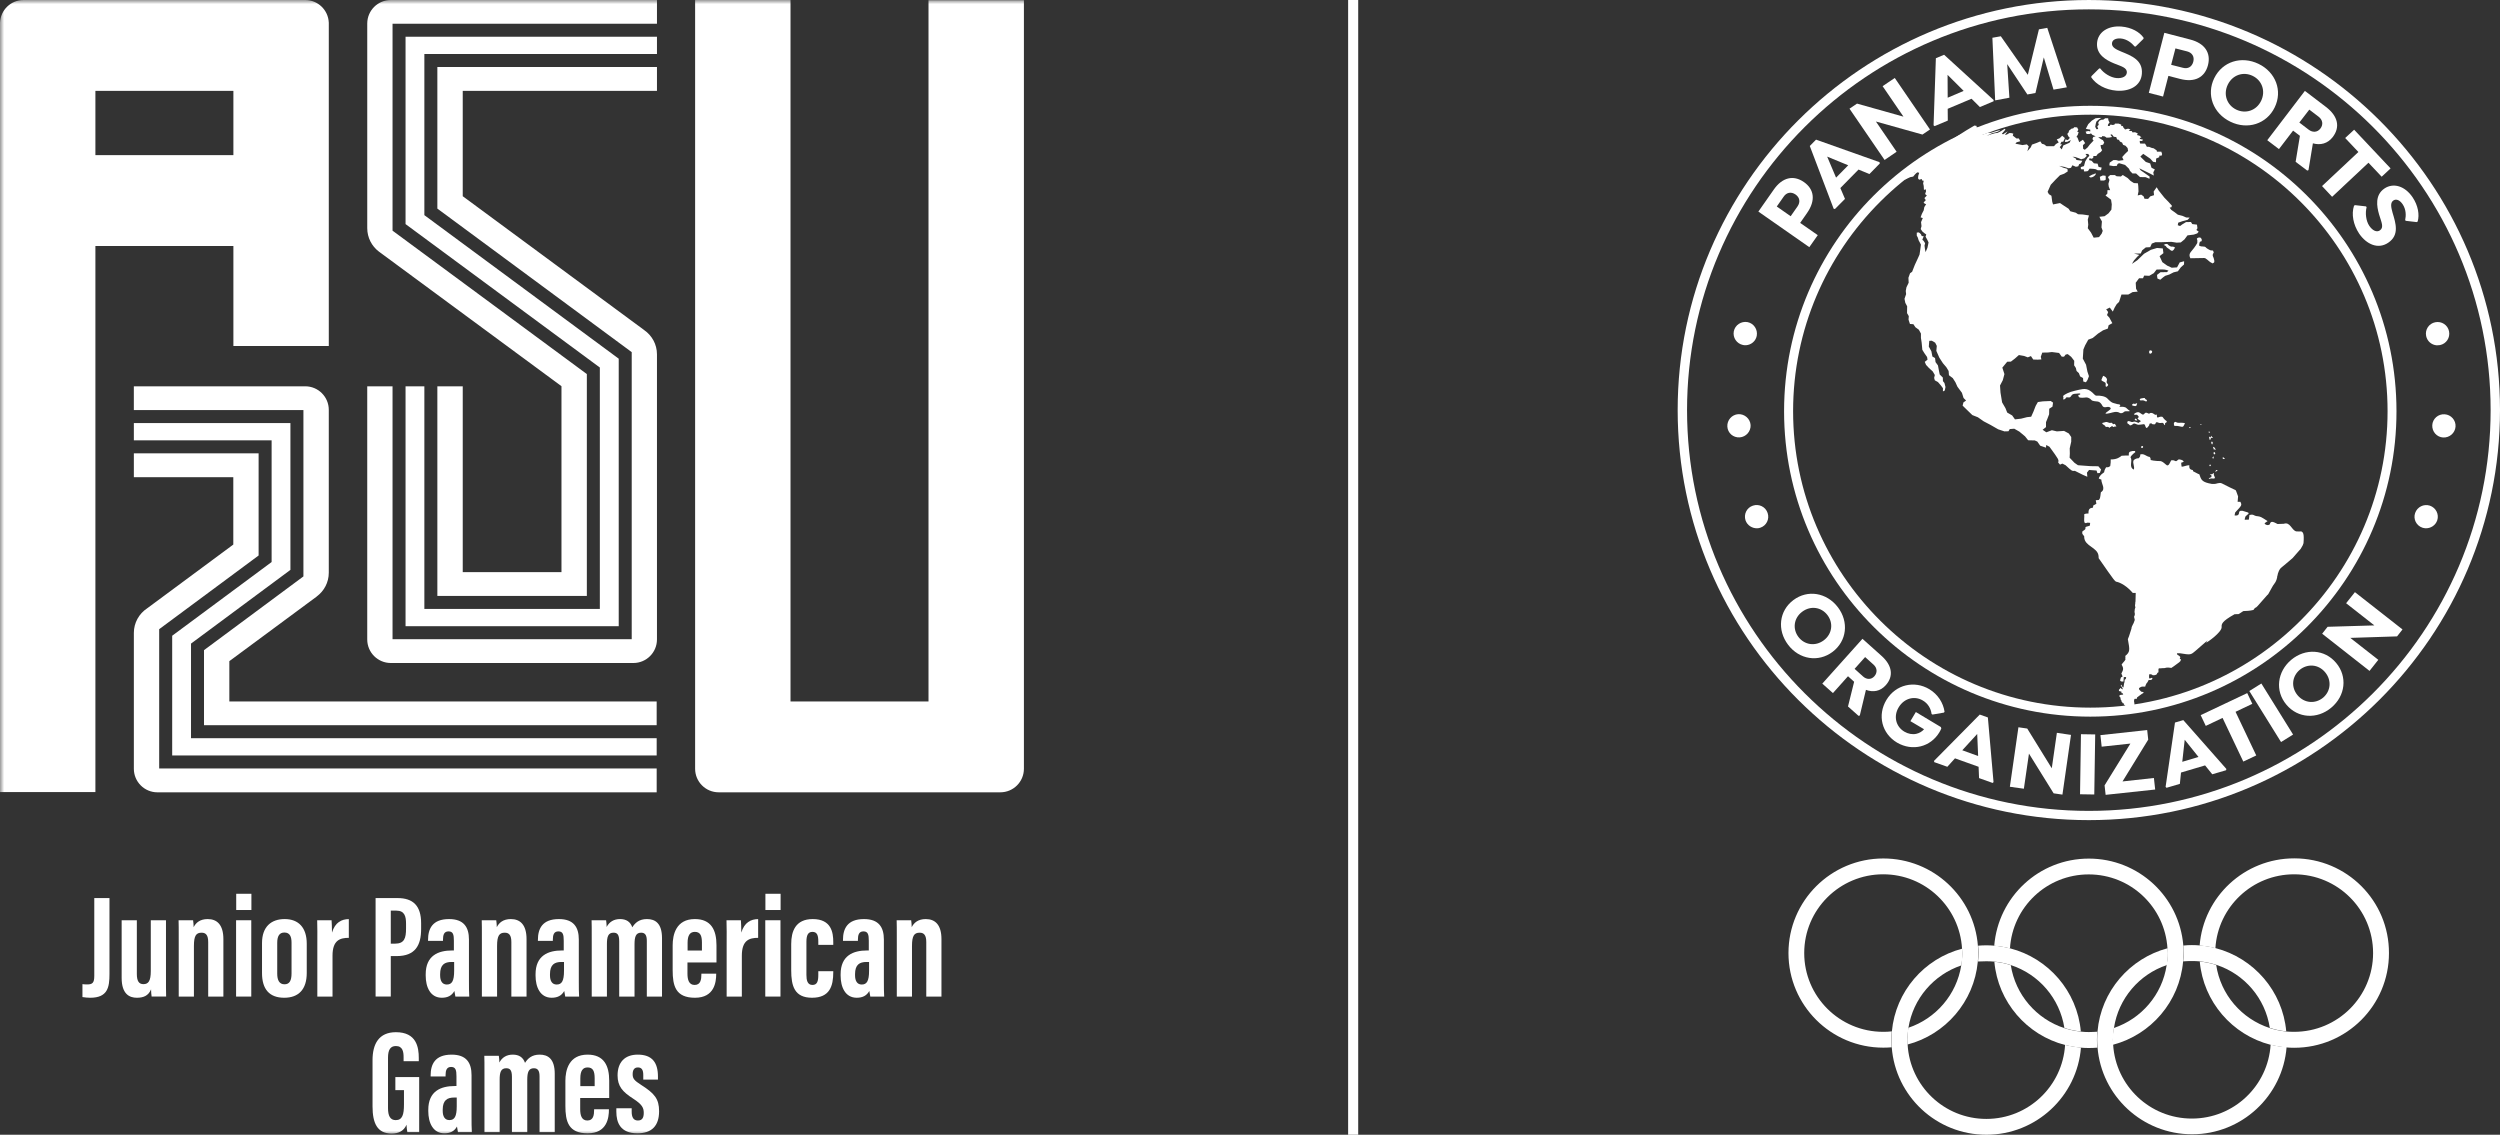 <?xml version="1.0" encoding="UTF-8"?>
<svg width="301.831px" height="137px" viewBox="0 0 301.831 137" version="1.1" xmlns="http://www.w3.org/2000/svg" xmlns:xlink="http://www.w3.org/1999/xlink">
    <rect x="0" y="0" width="301.831" height="137" fill="#333333" stroke="none"/>
    <title>Group 106</title>
    <defs>
        <polygon id="path-1" points="0 137 301.831 137 301.831 0 0 0"></polygon>
    </defs>
    <g id="Page-1" stroke="none" stroke-width="1" fill="none" fill-rule="evenodd">
        <g id="Group-106" transform="translate(0, -0)">
            <path d="M252.19,99.016 C224.818,99.016 202.549,76.803 202.549,49.515 C202.549,22.227 224.818,0.001 252.19,0.001 C279.562,0.001 301.831,22.213 301.831,49.501 C301.831,76.789 279.562,99.016 252.19,99.016 M252.19,1.13 C225.447,1.13 203.681,22.827 203.681,49.515 C203.681,76.204 225.433,97.901 252.19,97.901 C278.947,97.901 300.699,76.204 300.699,49.515 C300.699,22.827 278.933,1.13 252.19,1.13" id="Fill-1" fill="#FFFFFF"></path>
            <path d="M254.217,21.711 C254.217,21.656 254.231,21.6 254.231,21.531 C254.231,21.433 254.217,21.32 254.217,21.223 L253.88,21.182 L253.517,21.349 L253.588,21.796 L254.02,21.796 L254.217,21.711 Z M253,21.098 L253.014,21.069 L253,20.903 C252.945,20.931 252.902,20.986 252.833,21.014 C252.805,21.029 252.805,21.029 252.693,21.057 C252.636,21.069 252.581,21.083 252.37,21.209 C252.315,21.237 252.259,21.265 252.218,21.294 C252.273,21.334 252.301,21.405 252.37,21.419 C252.37,21.419 252.427,21.433 252.553,21.405 C252.679,21.377 252.833,21.265 252.847,21.251 C252.888,21.223 252.888,21.223 253,21.098 L253,21.098 Z M278.108,65.579 C278.206,64.352 278.037,64.269 277.842,64.156 C277.674,64.17 277.506,64.17 277.227,64.156 C276.639,63.99 276.513,62.972 275.731,63.237 C275.508,63.251 275.269,63.251 274.976,63.265 C274.487,63.014 274.138,62.818 274.039,63.306 C273.899,63.391 273.76,63.488 273.41,63.251 C273.452,63.125 273.452,63.125 273.773,62.915 C272.935,62.372 272.935,62.372 272.502,62.316 C272.46,62.316 272.417,62.316 272.25,62.261 C271.985,62.121 271.942,62.107 271.579,62.176 C271.551,62.358 271.536,62.553 271.51,62.735 C271.341,62.735 271.173,62.749 271.006,62.749 C271.02,62.664 271.02,62.595 271.09,62.372 C271.159,62.316 271.258,62.219 271.313,62.15 C271.37,62.107 271.425,62.065 271.481,62.037 C271.467,61.996 271.453,61.925 271.439,61.884 C271.439,61.884 271.159,61.8 270.755,61.674 L270.629,61.674 L270.489,61.674 C270.446,61.702 270.391,61.745 270.349,61.773 C270.306,62.079 270.292,62.288 269.79,62.233 C269.803,62.15 269.803,62.079 269.86,61.87 C270.684,60.992 270.684,60.992 270.489,60.587 L270.154,60.587 C270.166,60.364 270.195,60.155 270.209,59.931 C269.957,59.235 269.957,59.235 269.915,59.178 C269.915,59.178 268.601,58.565 268.266,58.37 C267.93,58.202 267.623,58.439 267.302,58.427 L267.05,58.427 C265.847,58.216 265.764,57.965 265.526,57.255 C265.429,57.24 265.429,57.24 264.771,56.892 C264.771,56.85 264.771,56.809 264.743,56.753 C264.282,56.683 264.31,56.418 264.323,56.167 C264.282,56.167 264.24,56.167 264.059,56.196 C263.513,56.348 263.513,56.348 263.387,56.334 C263.345,55.999 263.345,55.999 263.345,55.86 C263.444,55.846 263.568,55.791 263.653,55.734 C263.527,55.568 263.499,55.526 263.052,55.455 L262.744,55.679 C262.715,55.679 262.701,55.679 262.646,55.665 C262.366,55.54 262.352,55.554 262.129,55.582 C261.849,56.153 261.849,56.153 261.64,56.196 C261.36,56.014 261.165,55.72 260.815,55.665 C260.59,55.665 260.353,55.665 259.99,55.609 C259.892,55.582 259.752,55.568 259.655,55.54 C259.655,55.414 259.655,55.289 259.529,55.163 C259.137,55.135 258.857,54.704 258.396,54.87 C258.396,55.093 258.396,55.135 258.201,55.33 C257.81,55.317 257.613,55.568 257.599,55.568 C257.432,55.945 257.767,56.319 257.613,56.696 C256.957,56.348 257.53,55.665 257.221,55.218 C257.278,54.967 257.81,54.578 257.81,54.578 L257.753,54.453 L257.46,54.453 C257.069,54.536 256.998,54.564 257.012,54.995 C256.76,54.995 256.509,54.995 256.145,55.024 C255.965,55.177 255.587,55.483 254.832,55.469 C254.832,55.72 254.832,55.957 254.775,56.265 C254.566,56.418 254.566,56.418 254.272,56.418 C254.063,56.767 254.063,56.864 254.035,57.018 C253.531,57.352 253.42,57.631 253.391,57.771 C253.476,57.826 253.602,57.882 253.699,57.896 C253.685,58.412 254.286,59.04 253.643,59.431 C253.545,60.196 253.545,60.196 253.391,60.364 C253.28,60.364 253.14,60.378 253.028,60.392 C253.056,60.518 253.084,60.684 253.099,60.824 C252.987,60.88 252.833,60.963 252.721,61.034 C252.707,61.103 252.707,61.2 252.693,61.284 C252.329,61.354 252.133,61.396 252.147,61.996 C251.966,61.996 251.798,61.996 251.63,62.093 C251.686,62.427 251.56,62.763 251.672,63.097 C251.714,63.125 251.784,63.154 251.826,63.166 C252.035,63.083 252.035,63.083 252.344,63.125 C252.344,63.209 252.344,63.278 252.301,63.474 C252.133,63.543 251.952,63.543 251.784,63.64 C251.798,63.905 251.798,63.905 251.42,64.144 C251.365,64.421 251.365,64.421 251.63,64.743 L251.63,64.854 C251.686,65.984 253.251,66.053 253.364,67.126 C253.364,67.211 253.364,67.294 253.377,67.391 C255.349,70.223 255.349,70.223 255.587,70.25 C255.587,70.25 256.509,70.432 257.501,71.59 L257.85,71.59 C257.838,71.938 257.838,72.272 257.824,72.606 C257.795,72.705 257.781,72.843 257.795,72.942 L257.767,72.997 L257.767,73.151 C257.781,73.206 257.795,73.262 257.81,73.319 C257.81,73.331 257.81,73.359 257.753,73.499 C257.725,73.582 257.712,73.722 257.725,73.807 L257.698,73.833 C257.698,73.876 257.698,73.918 257.739,74.015 L257.739,74.169 L257.739,74.224 C257.739,74.252 257.739,74.28 257.655,74.434 C257.655,74.531 257.684,74.671 257.725,74.754 L257.725,74.851 C257.725,74.88 257.725,74.908 257.684,74.991 C257.613,75.313 257.347,75.562 257.335,75.898 C257.012,76.916 257.012,76.916 256.9,77.166 C256.9,77.18 256.9,77.208 256.915,77.25 C257.138,78.463 257.18,78.714 256.594,79.188 C256.594,79.244 256.594,79.285 256.606,79.384 C256.606,79.425 256.594,79.495 256.594,79.55 L256.62,79.607 C256.509,79.858 256.271,80.012 256.145,80.248 C256.425,80.708 256.355,80.862 256.117,81.322 C256.131,81.364 256.16,81.419 256.188,81.475 C256.229,81.544 256.257,81.656 256.243,81.726 C256.188,81.74 256.131,81.755 256.076,81.767 C255.965,82.089 255.965,82.089 255.991,82.214 C256.034,82.243 256.09,82.269 256.145,82.283 L256.369,82.283 L256.411,81.74 L256.691,81.74 C256.691,81.795 256.691,81.866 256.649,81.977 C256.606,82.006 256.551,82.046 256.509,82.075 C256.509,82.186 256.509,82.283 256.48,82.409 C256.454,82.437 256.454,82.437 256.369,83.008 C256.3,82.967 256.229,82.897 256.174,82.842 C256.174,82.828 256.174,82.799 256.145,82.674 C256.145,82.688 256.145,82.688 256.048,82.702 C256.048,82.759 256.048,82.814 256.188,82.953 C256.243,83.036 256.285,83.162 256.3,83.247 C256.188,83.19 256.076,83.107 255.965,83.051 C255.965,83.107 255.977,83.162 255.825,83.259 L255.825,83.427 C255.922,83.441 256.062,83.484 256.145,83.524 C256.131,83.567 256.117,83.636 256.117,83.678 C256.16,83.692 256.229,83.706 256.285,83.706 C256.3,83.749 256.328,83.818 256.342,83.86 C256.005,83.887 256.005,83.887 255.865,83.986 C255.865,83.998 255.865,83.998 255.908,84.124 C255.95,84.166 255.991,84.208 256.02,84.237 L256.02,84.403 C256.048,84.488 256.117,84.599 256.188,84.668 L256.09,84.71 L256.174,84.751 C256.216,84.751 256.243,84.751 256.257,84.891 C256.314,84.905 256.369,84.919 256.425,84.933 L256.425,84.961 L256.397,85.002 C256.509,85.198 256.72,85.281 256.858,85.449 C256.915,85.449 256.984,85.463 257.026,85.463 C257.026,85.478 257.026,85.49 257.124,85.561 C257.223,85.575 257.347,85.603 257.446,85.616 C257.46,85.616 257.473,85.616 257.586,85.644 C257.698,85.644 257.824,85.644 258.019,85.63 C258.075,85.589 258.145,85.533 258.215,85.504 C258.116,85.478 257.99,85.463 257.893,85.449 C257.907,85.421 257.907,85.393 257.753,85.365 C257.739,85.267 257.712,85.142 257.684,85.059 L257.698,85.016 C257.698,84.919 257.67,84.794 257.655,84.71 C257.655,84.696 257.655,84.682 257.641,84.626 C257.655,84.585 257.655,84.528 257.698,84.375 C257.795,84.375 257.893,84.375 257.99,84.362 C257.99,84.32 258.005,84.249 258.005,84.208 C258.27,84.026 258.508,83.804 258.802,83.65 C258.816,83.623 258.816,83.581 258.69,83.538 C258.634,83.524 258.579,83.524 258.522,83.51 C258.27,83.273 258.27,83.273 258.242,83.148 C258.242,83.134 258.242,83.107 258.285,83.051 C258.368,82.996 258.494,82.925 258.591,82.897 L258.997,82.897 C259.025,82.799 259.04,82.688 259.151,82.508 C259.263,82.395 259.263,82.395 259.417,82.089 C259.724,82.117 259.724,82.117 259.864,81.949 C259.864,81.935 259.878,81.907 259.823,81.824 L259.78,81.838 C259.697,81.88 259.571,81.921 259.472,81.907 C259.472,81.81 259.46,81.684 259.46,81.587 C259.472,81.518 259.486,81.461 259.5,81.392 C259.543,81.392 259.585,81.392 259.78,81.433 C259.823,81.461 259.878,81.504 259.92,81.53 C260.075,81.53 260.241,81.53 260.41,81.392 C260.41,81.364 260.424,81.35 260.452,81.253 C260.493,81.224 260.55,81.196 260.59,81.168 C260.605,81.071 260.605,80.945 260.59,80.848 C260.605,80.791 260.619,80.751 260.633,80.694 C260.759,80.694 260.885,80.694 261.108,80.666 L261.29,80.666 C261.388,80.652 261.528,80.625 261.625,80.597 C261.765,80.597 261.891,80.597 262.157,80.639 C262.157,80.639 262.815,80.192 263.107,79.955 L263.247,79.815 C263.275,79.746 263.304,79.662 263.33,79.593 C263.304,79.593 263.275,79.593 263.164,79.579 C263.178,79.536 263.192,79.481 263.233,79.328 C263.121,79.188 263.121,79.188 262.855,79.022 C262.841,78.979 262.841,78.91 262.827,78.868 L263.178,78.868 C264.477,79.076 264.477,79.076 265.023,78.617 C266.519,77.305 266.519,77.305 266.533,77.305 C266.462,77.39 266.393,77.501 266.35,77.584 C266.476,77.584 268.266,76.315 268.224,75.702 C268.21,75.368 268.181,75.048 269.79,74.155 C269.943,74.155 270.111,74.141 270.265,74.141 C270.335,74.112 270.335,74.112 270.838,73.778 C271.244,73.764 271.635,73.75 272.068,73.639 C272.111,73.555 272.194,73.457 272.265,73.388 C272.431,73.345 272.431,73.345 273.746,71.827 C273.816,71.812 273.816,71.812 274.319,70.891 C274.333,70.863 274.347,70.822 274.431,70.697 C274.668,70.389 274.767,70.223 274.85,69.985 C274.865,69.93 274.879,69.887 274.92,69.734 C274.92,69.693 274.934,69.622 274.934,69.581 C274.962,69.497 274.991,69.428 275.017,69.246 C275.088,69.037 275.157,68.814 275.368,68.577 C275.368,68.577 276.472,67.671 276.779,67.391 L277.771,66.262 C278.037,65.816 278.037,65.816 278.108,65.579 L278.108,65.579 Z M267.245,30.524 L267.274,30.469 C267.245,30.398 267.203,30.315 267.176,30.246 C266.91,30.232 266.91,30.232 266.826,30.203 C266.826,30.203 266.462,30.022 266.35,29.91 C266.295,29.841 266.253,29.799 266.182,29.785 C266.03,29.744 265.875,29.77 265.735,29.744 C265.652,29.73 265.581,29.673 265.498,29.645 C265.555,29.283 265.555,29.283 265.595,29.214 C265.624,29.144 265.707,29.171 265.764,29.144 C265.806,29.13 265.89,28.92 265.75,28.78 C265.693,28.726 265.693,28.726 265.666,28.683 C265.61,28.697 265.555,28.669 265.498,28.669 C265.47,28.669 265.289,28.726 265.246,28.795 C265.204,28.865 265.275,28.92 265.289,28.991 C265.303,29.074 265.275,29.171 265.289,29.256 C265.289,29.325 265.289,29.325 265.275,29.353 C265.275,29.353 265.023,29.813 264.631,30.26 C264.52,30.385 264.449,30.469 264.394,30.594 C264.351,30.677 264.337,30.789 264.351,30.914 C264.365,31.011 264.422,31.082 264.449,31.179 C264.995,31.165 265.555,31.165 266.099,31.151 C266.239,31.165 266.295,31.179 266.505,31.361 C266.84,31.667 266.965,31.724 267.148,31.807 C267.176,31.765 267.176,31.765 267.26,31.724 C267.302,31.71 267.426,31.653 267.26,31.151 C267.105,30.803 267.105,30.803 267.245,30.524 L267.245,30.524 Z M262.59,29.896 L262.604,29.882 C262.535,29.855 262.478,29.813 262.395,29.785 C262.352,29.77 262.297,29.77 262.269,29.77 C262.157,29.785 262.143,29.785 262.074,29.756 C261.877,29.673 261.794,29.59 261.78,29.562 C261.696,29.465 261.654,29.45 261.597,29.45 C261.542,29.45 261.485,29.465 261.43,29.465 C261.36,29.493 261.276,29.534 261.22,29.576 C261.29,29.618 261.388,29.631 261.457,29.687 C261.528,29.744 261.556,29.827 261.611,29.882 L261.668,29.924 C261.737,29.967 261.808,30.007 261.877,30.064 C261.934,30.106 261.989,30.161 262.045,30.203 C262.1,30.246 262.129,30.26 262.185,30.273 C262.269,30.287 262.38,30.315 262.59,29.896 L262.59,29.896 Z M265.275,28.181 L265.455,27.973 L265.177,27.764 L265.303,27.554 L265.246,27.122 L264.674,27.052 L264.52,26.801 C264.323,26.801 264.114,26.801 263.919,26.815 L263.485,27.08 L263.205,27.288 L262.926,27.191 L262.981,26.885 L263.499,26.703 L264.128,26.535 L264.365,26.272 L263.945,26.258 L263.499,26.062 L262.94,25.922 L262.563,25.63 L262.143,25.337 L261.948,25.072 L262.171,25.017 L262.212,24.821 L261.794,24.361 L261.305,23.859 L260.619,22.994 L260.381,22.604 L260.018,23.12 C260.032,23.274 260.046,23.413 260.06,23.565 L259.612,23.705 L259.346,24.013 L258.914,23.998 L258.802,23.705 L258.508,23.496 L258.09,23.594 L258.187,23.106 C258.173,22.883 258.173,22.674 258.159,22.464 L258.116,22.13 L257.627,22.102 L257.235,21.851 L256.886,21.502 L256.285,21.126 L256.062,21.308 L255.545,21.28 L255.335,21.14 L254.761,21.14 L254.495,21.377 L254.678,21.725 L254.552,22.199 L254.594,22.521 L254.761,22.952 L254.44,22.952 L254.426,23.371 L254.203,23.608 L254.469,23.802 L254.873,24.11 L254.958,24.667 C254.944,24.877 254.93,25.086 254.915,25.309 L254.566,25.756 L254.091,26.104 L253.462,26.173 L253.769,26.731 C253.755,26.968 253.728,27.205 253.714,27.456 L253.866,27.875 L253.74,28.209 L253.42,28.628 L252.776,28.697 L252.455,28.084 L252.064,27.554 C252.078,27.4 252.092,27.262 252.12,27.122 L252.064,26.509 L252.204,26.007 L251.449,25.895 L250.889,25.867 L250.624,25.685 L249.953,25.505 L249.744,25.197 L249.226,24.863 L248.709,24.515 L247.87,24.681 L247.771,24.361 L247.674,23.636 L247.367,23.44 L247.213,23.162 L247.59,22.31 L248.163,21.698 L248.709,21.154 L249.212,20.972 L249.645,20.694 L249.604,20.387 L249.114,20.247 L248.597,20.024 L249.24,20.15 L249.756,20.318 L250.036,20.261 L250.204,19.954 L250.624,20.136 L250.917,20.079 L251.015,19.828 L251.225,19.731 L251.406,19.411 L251.099,19.369 L250.694,19.314 L250.61,19.132 L250.219,18.923 L250.525,18.951 L250.974,19.103 L251.266,19.229 L251.644,19.118 L251.952,18.826 L251.784,18.587 L252.12,18.587 L252.259,18.812 L252.021,19.049 L251.755,19.494 C251.7,19.676 251.658,19.857 251.603,20.053 L251.211,20.178 L251.239,20.429 L251.617,20.456 C251.603,20.541 251.574,20.61 251.603,20.694 C251.743,20.707 251.938,20.694 252.078,20.652 L252.287,20.359 L252.762,20.387 L253.014,20.429 L253.265,20.555 L253.657,20.555 L253.74,20.233 L253.364,20.15 L253.251,19.759 L252.805,19.717 L252.525,19.411 L252.218,19.328 C252.232,19.257 252.259,19.174 252.273,19.103 L252.567,19.174 L252.735,19.02 L252.735,18.838 L253.084,18.838 L253.265,18.587 L253.643,18.338 L253.797,18.128 L253.671,17.905 L253.602,17.528 L253.909,17.472 L254.049,17.208 L253.895,16.929 L253.629,16.789 L253.322,16.567 L253.74,16.567 L253.825,16.427 L254.118,16.469 L254.329,16.621 L254.678,16.607 L254.999,16.538 L254.79,16.273 L254.972,16.218 L255.195,16.51 L255.502,16.552 L255.601,16.832 L255.825,16.887 L255.95,17.097 L256.202,17.208 L256.328,17.486 L256.62,17.597 L256.872,17.877 L256.929,18.225 L256.551,18.587 L256.216,18.964 L256.383,19.328 L255.796,19.411 L255.488,19.328 L255.153,19.328 L254.706,19.634 C254.692,19.745 254.678,19.857 254.664,19.968 L255.167,20.053 L255.573,20.024 L255.656,19.802 L255.839,19.704 L256.09,19.773 L256.565,19.913 L257.04,20.373 L257.152,20.624 L257.46,20.945 L257.893,20.945 L258.368,21.377 L259.054,21.391 L259.515,21.585 L259.529,21.32 L258.76,20.777 L258.453,20.569 L258.285,20.318 L258.76,20.555 L259.585,20.958 L260.032,21.195 C260.018,21.069 259.99,20.931 259.975,20.806 L260.158,20.456 L259.752,20.247 L259.598,19.731 L259.068,19.551 L258.41,18.909 L258.591,18.727 L258.76,18.575 L259.612,19.16 L259.949,19.537 L260.298,19.591 L260.312,19.146 L260.69,18.978 L260.704,18.798 L260.968,18.798 L261.039,18.601 L260.941,18.31 L260.41,18.31 C260.395,18.253 260.381,18.212 260.381,18.156 L260.018,17.905 L259.795,17.862 L259.445,17.723 L259.194,17.723 L259.082,17.514 L258.969,17.334 L258.55,17.334 L258.368,17.32 C258.354,17.222 258.341,17.109 258.327,17.012 L258.62,17.012 L258.745,16.872 L258.341,16.761 L258.368,16.636 L258.55,16.595 L258.313,16.385 L258.005,16.301 L258.102,16.107 L257.781,15.967 L257.446,15.981 L257.39,15.828 L257.124,15.813 L257.012,15.785 L257.221,15.631 L256.929,15.534 L256.565,15.631 L256.342,15.366 L256.314,15.228 L256.103,15.214 L256.103,15.046 L255.782,14.921 L255.349,14.921 L255.265,15.06 L255.027,15.089 L254.818,15.032 L254.706,15.2 L254.483,15.214 L254.524,14.99 L254.692,14.795 L254.552,14.516 L254.524,14.279 L254.16,14.279 L253.937,14.447 L253.685,14.461 L253.462,14.572 L253.322,14.809 L253.391,15.075 L253.21,15.241 L253.322,15.577 L253.113,15.605 L252.959,15.311 L253.028,14.935 L253.099,14.684 L253.377,14.433 L253.699,14.238 L253.377,14.238 L253,14.279 L252.539,14.572 L252.12,14.99 L251.826,15.548 L252.133,15.617 L252.358,15.646 L252.37,15.868 L252.12,15.813 L251.798,15.897 L251.924,16.176 L252.259,16.176 L252.455,16.107 L252.622,16.287 L253.014,16.455 L252.721,16.538 L252.622,16.789 L252.762,16.97 L252.301,17.459 L252.035,17.808 L251.7,18.087 L251.504,17.961 L251.477,17.528 L251.743,17.277 L251.477,16.872 L251.029,17.166 L250.819,16.607 L250.694,16.538 L250.862,16.259 L250.959,15.953 L250.791,15.911 L250.917,15.66 L250.777,15.38 L250.442,15.354 L250.288,15.506 L250.121,15.52 L249.799,15.771 L249.744,15.994 L249.589,16.162 L249.715,16.455 L249.896,16.65 L249.659,16.915 L249.366,16.832 L249.295,17.138 L249.589,17.124 L250.022,16.915 C249.967,17.026 249.91,17.124 249.855,17.235 L249.114,17.557 L248.918,18.044 L248.68,17.765 L248.96,17.431 C248.89,17.431 248.806,17.431 248.737,17.417 L248.89,17.109 L249.1,17.109 L249.295,16.664 L248.974,16.385 L248.666,16.692 L248.317,16.832 L248.554,17.194 L248.219,17.389 L247.982,17.654 L247.087,17.654 L246.793,17.431 L246.527,17.36 L246.332,17.069 L245.912,17.249 L245.325,17.459 L245.185,17.779 L244.767,18.267 L244.934,17.668 L244.71,17.431 L244.179,17.514 L243.326,17.348 L243.466,17.18 L243.913,17.054 L243.746,16.72 L243.452,16.72 L243.005,16.37 L243.074,16.134 L242.809,16.065 L242.599,16.065 L242.291,16.245 L242.054,16.287 L242.39,15.856 L241.83,16.218 L241.69,16.148 L242.124,15.646 L242.027,15.548 L241.55,15.856 L241.16,16.05 L240.88,16.079 L240.419,16.204 L239.859,16.399 L240.517,16.079 L240.88,15.994 L241.173,15.911 L241.467,15.757 L241.424,15.716 L240.949,15.842 L240.363,16.036 L240.168,16.036 C240.111,16.036 240.069,16.022 240.014,16.022 L239.287,16.287 L239.076,16.204 L239.314,15.856 L238.993,15.771 L239.119,15.591 L239.049,15.506 L238.699,15.577 L238.824,15.395 C238.755,15.38 238.699,15.366 238.629,15.366 L238.644,15.2 C238.587,15.186 238.532,15.172 238.475,15.172 L238.378,15.158 C235.694,16.706 233.192,18.547 230.941,20.666 L231.248,20.581 L231.178,20.777 L230.661,20.986 L230.298,21.28 C230.241,21.334 230.186,21.391 230.129,21.446 L229.878,21.739 L230.619,21.391 L230.982,21.32 C231.122,21.154 231.304,20.903 231.499,20.806 L231.71,20.861 L231.597,21.223 L231.57,21.531 L231.696,21.698 L232.017,21.614 L232.073,21.796 C232.129,21.81 232.199,21.81 232.254,21.822 L232.185,22.144 L232.254,22.45 C232.269,22.59 232.269,22.786 232.283,22.925 C232.352,22.911 232.437,22.869 232.506,22.855 L232.534,23.092 L232.423,23.427 L232.632,23.608 L232.338,23.915 L232.506,24.166 L232.24,24.444 L232.366,24.584 L232.548,24.654 L232.325,25.003 L232.254,25.393 L232.031,25.825 L231.877,26.244 L232.143,26.327 L231.933,26.815 L231.989,27.303 L231.891,27.651 L232.088,27.944 L232.338,28.153 L232.563,28.307 L232.478,28.572 L232.688,28.948 L232.841,29.27 L232.703,29.924 C232.632,30.092 232.548,30.273 232.478,30.44 L232.408,30.092 L232.352,29.645 L232.423,29.367 L232.24,29.074 L232.088,28.948 L232.254,28.515 C232.171,28.515 232.1,28.503 232.017,28.503 L231.919,28.278 L231.793,28.153 L231.654,28.056 L231.416,28.084 L231.416,28.446 L231.542,28.683 L231.639,29.005 L231.919,29.534 L231.849,30.064 L231.751,30.734 L231.514,31.262 L231.178,31.987 C231.067,32.252 230.968,32.532 230.856,32.811 L230.604,32.993 C230.535,33.173 230.466,33.354 230.409,33.536 L230.438,34.135 L230.172,34.68 L230.088,35.125 L230.129,35.516 L229.934,36.074 L230.032,36.562 L230.255,36.98 L230.241,37.803 L230.452,38.166 L230.423,38.597 L230.592,39.113 C230.73,39.127 230.87,39.127 231.01,39.142 L231.248,39.504 L231.668,39.81 L231.919,40.271 L231.919,40.8 L232.003,41.344 L232.088,42.237 L232.338,42.642 L232.66,43.101 L232.715,43.422 L232.38,43.687 L232.534,44.049 L232.884,44.426 L233.344,44.845 L233.596,45.276 L233.513,45.626 L233.596,45.918 L233.974,46.128 L234.324,46.531 L234.576,46.867 L234.576,47.257 L234.799,47.145 L234.883,46.727 L234.757,46.239 L234.576,46.016 L234.562,45.583 L234.184,45.207 L234.073,44.648 L233.974,44.12 L233.681,43.715 L233.624,43.227 L233.303,43.045 L233.178,42.405 L232.869,41.846 L232.926,41.15 L233.233,41.136 L233.639,41.373 L233.834,41.763 L233.779,42.363 L234.142,43.185 L234.576,43.855 L234.98,44.328 L235.26,44.788 L235.303,45.304 L235.764,45.652 L236.084,46.155 L236.322,46.685 L236.868,47.424 L237.064,48.051 L237.371,48.359 L237.05,48.582 L236.951,48.972 L237.594,49.6 L238.126,50.114 L238.798,50.38 L239.496,50.868 L240.32,51.301 L241.244,51.831 L241.999,52.082 L242.488,52.068 L242.642,51.803 L243.186,51.76 L243.801,52.109 L244.487,52.681 L244.864,53.155 C245.045,53.155 245.242,53.169 245.423,53.169 L245.648,53.169 L245.969,53.309 L246.318,53.811 L247.018,54.048 L247.044,53.726 L247.436,53.936 C248.583,55.512 248.583,55.512 248.485,55.832 L248.709,56.097 L248.989,55.971 L249.38,56.167 C250.148,56.878 250.148,56.878 250.511,56.85 L251.491,57.338 L252.007,57.561 L251.966,57.06 L252.218,56.738 L253.125,56.809 L253.224,57.129 L253.517,57.101 L253.671,56.683 L253.336,56.293 C253.014,56.293 252.707,56.293 252.399,56.279 L251.784,56.236 L250.876,56.167 L250.456,55.874 L249.869,55.26 L249.896,54.773 C249.896,54.564 249.896,54.34 249.882,54.131 L250.064,53.323 L250.064,52.764 L249.77,52.333 L249.198,52.025 L248.331,52.082 L247.73,51.942 L247.059,52.193 L246.612,51.886 L247.018,51.566 L247.018,51.301 L247.018,50.966 L247.17,50.604 L247.394,50.017 C247.394,49.794 247.394,49.572 247.408,49.349 L247.799,49.098 L247.87,48.61 L247.59,48.414 L246.64,48.456 L246.038,48.539 L245.774,48.999 L245.508,49.683 L245.228,50.311 L244.724,50.365 L244.012,50.547 L243.271,50.631 L242.934,50.157 L242.334,49.809 L242.124,49.278 L241.719,48.582 L241.524,47.396 L241.467,46.545 L241.802,45.904 L241.999,45.165 L241.747,44.385 L242.334,43.673 L242.782,43.66 L243.257,43.296 L243.746,42.865 L244.375,42.976 L244.822,43.144 L245.199,42.99 L245.479,43.407 C245.66,43.407 245.843,43.422 246.024,43.422 L246.458,43.395 L246.389,43.073 L246.569,42.571 L247.255,42.557 L247.73,42.502 L248.597,42.614 L248.918,43.059 L249.198,43.059 L249.393,42.808 L249.645,42.753 L250.064,43.087 L250.428,43.561 C250.428,43.743 250.414,43.924 250.414,44.106 L250.624,44.426 L250.708,44.788 L250.988,45.053 L251.14,45.444 L251.491,45.64 L251.518,46.057 L251.84,46.155 L252.035,45.863 L252.204,45.416 L252.021,44.873 L251.854,44.035 L251.463,43.296 C251.477,42.976 251.491,42.67 251.532,42.195 C251.589,42.041 251.672,41.846 251.743,41.693 L252.12,41.01 L252.665,40.8 L253.308,40.271 L253.909,39.88 L254.483,39.672 L254.58,39.267 L255.027,39.016 L254.664,38.346 L254.384,38.04 L254.524,37.678 L254.286,37.342 L254.72,37.133 L255.084,37.621 L255.307,37.133 L255.559,36.714 L255.839,36.451 L256.131,35.558 L256.957,35.558 L257.473,35.265 L258.09,35.21 L257.893,34.86 L257.85,34.135 L258.256,33.592 L258.731,33.592 L258.871,33.271 L259.486,33.299 L260.032,32.979 L260.367,32.546 C261.345,32.518 261.345,32.518 261.808,32.671 C261.751,32.728 261.682,32.797 261.625,32.853 C261.374,32.853 261.108,32.853 260.842,32.867 C260.716,32.965 260.55,33.09 260.424,33.188 C260.424,33.327 260.452,33.508 260.479,33.633 L260.815,33.773 L261.165,33.479 L261.416,33.299 L261.905,33.145 L262.423,32.88 L262.94,32.755 L263.304,32.267 L263.681,31.932 L263.694,31.542 L263.164,31.681 L262.841,32.281 L262.2,32.323 L261.654,32.072 L261.067,31.653 L260.73,30.928 L261.193,30.566 L261.122,29.995 L260.424,29.938 L259.683,30.161 L258.857,30.635 L258.047,31.416 L257.39,31.863 L257.641,31.444 L258.033,30.997 L258.285,30.775 L257.627,30.608 L258.453,30.608 L258.634,30.218 L259.068,29.869 L259.598,29.841 L259.795,29.408 L260.227,29.242 L260.913,29.242 L262.157,29.199 L262.8,29.297 L263.29,29.27 L263.736,28.906 L264.1,28.418 L264.869,28.321 L265.275,28.181 Z M254.231,45.541 C254.231,45.541 254.412,45.737 254.384,45.863 C254.37,45.988 254.272,46.114 254.384,46.253 C254.495,46.393 254.566,46.448 254.495,46.545 C254.44,46.63 254.244,46.81 254.217,46.588 C254.203,46.365 254.315,46.253 254.077,46.128 C253.839,46.002 253.643,45.96 253.74,45.778 C253.839,45.598 253.88,45.318 253.992,45.389 C254.105,45.458 254.231,45.541 254.231,45.541 L254.231,45.541 Z M249.114,47.772 C249.254,47.632 249.799,47.327 250.511,47.173 C251.225,47.019 251.77,46.796 252.329,47.173 C252.888,47.549 252.874,47.8 253.182,47.772 C253.489,47.745 254.132,47.814 254.412,48.094 C254.692,48.386 254.944,48.624 255.181,48.665 C255.433,48.721 255.614,48.79 255.614,48.79 C255.614,48.79 256.103,48.804 255.965,48.986 C255.81,49.167 255.922,49.124 256.09,49.112 C256.243,49.098 256.594,49.124 256.72,49.264 C256.845,49.39 256.957,49.474 256.957,49.474 C256.957,49.474 257.278,49.655 257.026,49.655 C256.775,49.655 256.537,49.612 256.425,49.74 C256.314,49.865 256.062,49.948 255.894,49.837 C255.727,49.725 255.447,49.683 255.055,49.794 C254.664,49.906 253.951,50.074 254.3,49.794 C254.664,49.515 254.944,49.376 254.79,49.223 C254.635,49.07 254.357,49.139 254.357,49.139 C254.357,49.139 253.965,49.264 253.825,48.986 C253.699,48.721 253.503,48.525 253.294,48.484 C253.084,48.442 252.622,48.456 252.496,48.288 C252.37,48.122 252.05,47.954 251.854,47.982 C251.658,48.009 251.085,48.08 250.988,47.926 C250.889,47.772 250.889,47.647 251.029,47.661 C251.169,47.675 251.28,47.452 250.917,47.509 C250.554,47.563 250.33,47.494 250.148,47.689 C249.967,47.883 249.995,47.996 249.77,47.982 C249.547,47.968 249.478,47.926 249.407,48.065 C249.352,48.205 249.03,48.316 249.1,48.135 C249.184,47.982 249.03,47.857 249.114,47.772 L249.114,47.772 Z M258.019,48.707 C257.976,48.847 257.976,49.013 257.838,49.027 C257.698,49.041 257.25,48.958 257.446,48.819 C257.627,48.679 257.586,48.735 257.712,48.762 C257.838,48.79 258.061,48.596 258.019,48.707 L258.019,48.707 Z M258.48,48.108 C258.774,48.08 258.942,47.982 258.969,48.108 C259.011,48.233 259.095,48.205 259.151,48.26 C259.22,48.316 259.235,48.414 259.151,48.456 C259.068,48.498 258.997,48.414 258.843,48.359 C258.69,48.302 258.467,48.371 258.382,48.331 C258.299,48.288 258.354,48.122 258.48,48.108 L258.48,48.108 Z M253.866,51.05 C254.006,51.021 254.091,50.993 254.132,50.981 C254.175,50.966 254.3,50.91 254.469,50.981 C254.635,51.05 254.72,51.078 254.818,51.05 C254.915,51.035 254.972,51.021 255.027,51.106 C255.084,51.189 255.084,51.232 255.21,51.203 C255.335,51.175 255.321,51.119 255.39,51.272 C255.461,51.426 255.601,51.495 255.447,51.495 C255.293,51.495 255.265,51.495 255.224,51.537 C255.181,51.58 255.084,51.537 255.055,51.481 C255.027,51.426 254.972,51.398 254.93,51.468 C254.887,51.552 254.859,51.594 254.79,51.552 C254.72,51.509 254.761,51.691 254.692,51.649 C254.621,51.607 254.524,51.523 254.44,51.537 C254.357,51.537 254.231,51.58 254.189,51.481 C254.132,51.384 254.105,51.355 254.006,51.301 C253.88,51.244 253.714,51.078 253.866,51.05 L253.866,51.05 Z M257.67,49.962 C257.81,49.851 258.061,49.683 258.299,49.809 C258.536,49.934 258.69,50.157 258.843,50.003 C258.997,49.851 259.025,49.78 259.22,49.851 C259.417,49.92 259.445,49.991 259.529,49.906 C259.612,49.823 259.835,49.823 260.018,49.962 C260.2,50.102 260.27,50.102 260.326,50.06 C260.381,50.003 260.41,50.102 260.41,50.171 C260.41,50.254 260.395,50.464 260.564,50.394 C260.73,50.325 261.039,50.227 261.136,50.394 C261.234,50.562 261.43,50.729 261.43,50.729 C261.43,50.729 261.682,50.868 261.583,50.966 C261.5,51.064 261.36,51.064 261.388,51.161 C261.416,51.258 261.374,51.412 261.305,51.286 C261.234,51.161 261.179,51.035 261.053,51.05 C260.927,51.064 260.759,51.092 260.647,51.05 C260.521,51.007 260.353,50.91 260.284,51.035 C260.213,51.161 260.227,51.232 260.101,51.232 C259.961,51.232 259.85,51.232 259.795,51.161 C259.738,51.092 259.752,51.092 259.64,51.119 C259.529,51.147 259.5,51.147 259.5,51.232 C259.5,51.315 259.486,51.355 259.375,51.481 C259.263,51.607 259.194,51.76 259.082,51.607 C258.969,51.454 259.011,51.189 258.788,51.217 C258.565,51.244 258.368,51.286 258.173,51.286 C257.976,51.286 257.712,51.05 257.572,51.161 C257.432,51.272 257.18,51.44 257.11,51.315 C257.04,51.189 256.858,51.161 256.845,51.092 C256.831,51.021 256.803,50.813 257.012,50.841 C257.223,50.868 257.32,50.981 257.46,50.952 C257.599,50.924 257.684,50.853 257.907,50.952 C258.13,51.05 258.228,51.092 258.27,50.993 C258.327,50.896 258.591,50.896 258.396,50.784 C258.215,50.673 258.005,50.547 258.102,50.478 C258.201,50.408 258.256,50.325 258.159,50.227 C258.047,50.129 258.033,50.031 257.865,50.074 C257.698,50.114 257.599,50.031 257.67,49.962 L257.67,49.962 Z M257.81,50.547 C257.753,50.617 257.684,50.687 257.767,50.729 C257.85,50.77 258.102,50.799 258.033,50.729 C257.95,50.645 257.865,50.464 257.81,50.547 L257.81,50.547 Z M262.744,50.966 C262.884,51.092 263.304,51.035 263.304,51.035 C263.304,51.035 263.905,51.035 263.779,51.161 C263.653,51.286 263.667,51.58 263.387,51.523 C263.107,51.468 262.898,51.412 262.744,51.426 C262.59,51.44 262.437,51.398 262.464,51.301 C262.492,51.203 262.437,51.175 262.464,51.078 C262.492,50.966 262.646,50.882 262.744,50.966 L262.744,50.966 Z M266.645,52.123 C266.714,52.096 266.854,52.137 266.826,52.179 C266.799,52.222 266.728,52.262 266.685,52.234 C266.645,52.207 266.63,52.123 266.645,52.123 L266.645,52.123 Z M266.937,52.653 C266.937,52.736 266.91,52.848 266.854,52.793 C266.799,52.736 266.728,52.681 266.714,52.764 C266.7,52.848 266.728,52.862 266.742,52.946 C266.756,53.044 266.742,53.099 266.799,53.086 C266.868,53.058 266.91,53.072 266.91,52.987 C266.91,52.904 266.896,52.848 266.965,52.862 C267.036,52.876 267.05,52.848 267.105,52.848 C267.162,52.848 267.217,52.835 267.162,52.793 C267.105,52.75 267.036,52.764 267.022,52.695 C267.008,52.639 266.937,52.584 266.937,52.653 L266.937,52.653 Z M267.091,53.337 C267.134,53.378 267.162,53.378 267.148,53.448 C267.134,53.517 267.134,53.629 267.091,53.643 C267.05,53.657 267.008,53.588 267.008,53.588 C267.008,53.588 266.98,53.475 266.965,53.406 C266.951,53.337 267.063,53.295 267.091,53.337 L267.091,53.337 Z M267.302,53.977 C267.302,53.977 267.4,54.062 267.44,54.145 C267.483,54.228 267.54,54.354 267.469,54.313 C267.4,54.271 267.385,54.242 267.315,54.256 C267.245,54.271 267.217,54.187 267.245,54.173 C267.274,54.159 267.274,54.131 267.217,54.089 C267.176,54.076 267.189,53.88 267.302,53.977 L267.302,53.977 Z M267.426,54.661 C267.426,54.661 267.483,54.815 267.426,54.829 C267.371,54.842 267.301,54.884 267.274,54.815 C267.245,54.744 267.231,54.661 267.274,54.605 C267.315,54.55 267.414,54.605 267.426,54.661 L267.426,54.661 Z M267.26,55.177 C267.26,55.275 267.26,55.386 267.203,55.358 C267.134,55.33 267.05,55.289 267.12,55.232 C267.189,55.177 267.189,55.177 267.189,55.135 C267.189,55.093 267.26,55.107 267.26,55.177 L267.26,55.177 Z M268.433,55.218 C268.518,55.26 268.475,55.303 268.532,55.303 C268.587,55.317 268.658,55.358 268.601,55.386 C268.545,55.414 268.49,55.414 268.42,55.414 C268.35,55.4 268.35,55.317 268.35,55.317 C268.35,55.317 268.321,55.177 268.433,55.218 L268.433,55.218 Z M266.799,56.097 C266.868,56.083 266.937,56.125 266.925,56.181 C266.91,56.236 266.84,56.307 266.785,56.279 C266.728,56.25 266.742,56.111 266.799,56.097 L266.799,56.097 Z M258.579,53.852 C258.676,53.825 258.76,53.894 258.745,53.963 C258.731,54.034 258.634,54.131 258.565,54.089 C258.48,54.062 258.494,53.88 258.579,53.852 L258.579,53.852 Z M259.571,42.306 C259.724,42.265 259.85,42.377 259.835,42.488 C259.823,42.599 259.669,42.753 259.543,42.683 C259.431,42.628 259.445,42.334 259.571,42.306 L259.571,42.306 Z M267.455,56.906 C267.44,56.85 267.497,56.878 267.525,56.823 C267.552,56.767 267.552,56.724 267.623,56.753 C267.692,56.781 267.777,56.795 267.706,56.85 C267.637,56.906 267.58,56.878 267.54,56.906 C267.511,56.947 267.469,56.961 267.455,56.906 L267.455,56.906 Z M267.288,57.157 C267.315,57.269 267.245,57.311 267.288,57.366 C267.329,57.435 267.371,57.534 267.385,57.603 C267.414,57.659 267.469,57.742 267.302,57.771 C267.134,57.799 267.036,57.742 266.925,57.771 C266.811,57.799 266.659,57.84 266.673,57.785 C266.685,57.728 266.77,57.686 266.854,57.659 C266.937,57.631 267.022,57.603 266.994,57.506 C266.965,57.408 267.008,57.297 266.896,57.324 C266.785,57.338 266.77,57.269 266.882,57.255 C266.994,57.24 267.077,57.283 267.134,57.212 C267.203,57.115 267.288,57.101 267.288,57.157 L267.288,57.157 Z M265.735,51.189 C265.68,51.189 265.693,51.258 265.652,51.272 C265.61,51.286 265.638,51.315 265.666,51.301 C265.707,51.286 265.75,51.301 265.778,51.272 C265.806,51.232 265.792,51.203 265.735,51.189 L265.735,51.189 Z M264.31,51.607 C264.323,51.566 264.394,51.552 264.449,51.58 C264.505,51.607 264.548,51.649 264.491,51.649 C264.422,51.649 264.408,51.649 264.365,51.677 C264.323,51.705 264.282,51.663 264.31,51.607 L264.31,51.607 Z" id="Fill-3" fill="#FFFFFF"></path>
            <path d="M252.371,86.522 C231.989,86.522 215.396,69.986 215.396,49.656 C215.396,29.324 231.975,12.774 252.371,12.774 C272.754,12.774 289.333,29.31 289.333,49.656 C289.347,69.972 272.754,86.522 252.371,86.522 M252.371,13.847 C232.59,13.847 216.486,29.911 216.486,49.642 C216.486,69.372 232.59,85.435 252.371,85.435 C272.154,85.435 288.257,69.372 288.257,49.642 C288.257,29.911 272.166,13.847 252.371,13.847" id="Fill-5" fill="#FFFFFF"></path>
            <path d="M264.632,116.028 C264.952,116.028 265.274,116.041 265.596,116.07 C266.281,116.138 266.952,116.293 267.58,116.487 C270.964,117.588 273.495,120.517 274.039,124.102 C274.683,124.309 275.339,124.45 276.024,124.519 C275.591,119.653 272.096,115.665 267.483,114.466 C266.868,114.299 266.24,114.201 265.582,114.144 C265.274,114.117 264.952,114.103 264.632,114.103 C264.283,114.103 263.933,114.117 263.596,114.159 C263.625,114.466 263.639,114.772 263.639,115.079 C263.639,115.415 263.625,115.749 263.582,116.07 C263.933,116.041 264.283,116.028 264.632,116.028" id="Fill-7" fill="#FFFFFF"></path>
            <path d="M276.99,103.632 C270.978,103.632 266.03,108.262 265.567,114.159 C266.225,114.216 266.854,114.313 267.469,114.481 C267.777,109.503 271.914,105.557 276.976,105.557 C282.245,105.557 286.509,109.809 286.509,115.066 C286.509,120.322 282.245,124.575 276.976,124.575 C276.653,124.575 276.332,124.561 276.012,124.535 C275.326,124.464 274.654,124.324 274.025,124.116 C270.643,123.014 268.098,120.085 267.567,116.502 C266.925,116.293 266.267,116.153 265.582,116.084 C266.016,120.95 269.511,124.952 274.124,126.138 C274.739,126.29 275.382,126.402 276.024,126.458 C276.332,126.486 276.653,126.5 276.976,126.5 C283.308,126.5 288.425,121.383 288.425,115.08 C288.453,108.75 283.323,103.632 276.99,103.632" id="Fill-9" fill="#FFFFFF"></path>
            <path d="M238.798,114.201 C238.35,108.289 233.415,103.645 227.375,103.645 C221.057,103.645 215.926,108.763 215.926,115.065 C215.926,121.368 221.057,126.486 227.375,126.486 C227.726,126.486 228.061,126.471 228.382,126.443 C228.368,126.151 228.355,125.872 228.355,125.579 C228.355,125.23 228.368,124.868 228.396,124.52 C228.061,124.562 227.712,124.575 227.361,124.575 C222.106,124.575 217.828,120.323 217.828,115.065 C217.828,109.808 222.106,105.556 227.361,105.556 C232.451,105.556 236.588,109.53 236.882,114.535 C236.896,114.717 236.911,114.885 236.911,115.065 C236.911,115.582 236.854,116.07 236.785,116.558 C236.225,120.086 233.722,122.971 230.395,124.087 C230.312,124.575 230.27,125.077 230.27,125.579 C230.27,125.761 230.284,125.941 230.298,126.109 C234.869,124.91 238.336,120.95 238.784,116.112 C238.825,115.762 238.839,115.414 238.839,115.065 C238.839,114.772 238.825,114.48 238.798,114.201" id="Fill-11" fill="#FFFFFF"></path>
            <path d="M239.817,116.056 C240.139,116.056 240.46,116.07 240.783,116.098 C241.467,116.167 242.139,116.307 242.768,116.516 C246.15,117.617 248.68,120.532 249.24,124.115 C249.884,124.324 250.54,124.464 251.225,124.534 C250.791,119.668 247.296,115.679 242.683,114.495 C242.068,114.341 241.425,114.23 240.783,114.173 C240.474,114.145 240.154,114.131 239.831,114.131 C239.482,114.131 239.161,114.145 238.824,114.173 C238.853,114.467 238.867,114.744 238.867,115.038 C238.867,115.386 238.853,115.748 238.81,116.084 C239.133,116.084 239.468,116.056 239.817,116.056" id="Fill-13" fill="#FFFFFF"></path>
            <path d="M249.324,126.151 C249.016,131.129 244.893,135.089 239.817,135.089 C234.729,135.089 230.592,131.115 230.312,126.109 C230.298,125.928 230.284,125.76 230.284,125.58 C230.284,125.078 230.34,124.576 230.41,124.088 C230.968,120.559 233.471,117.673 236.799,116.557 C236.882,116.069 236.925,115.581 236.925,115.065 C236.925,114.885 236.911,114.703 236.896,114.536 C232.311,115.735 228.857,119.695 228.411,124.519 C228.382,124.868 228.368,125.23 228.368,125.58 C228.368,125.872 228.382,126.165 228.396,126.444 C228.845,132.342 233.779,137 239.817,137 C245.843,137 250.777,132.356 251.24,126.471 C250.582,126.416 249.939,126.305 249.324,126.151" id="Fill-15" fill="#FFFFFF"></path>
            <path d="M252.19,124.603 C251.869,124.603 251.547,124.589 251.226,124.547 C250.54,124.477 249.87,124.338 249.241,124.129 C245.857,123.028 243.327,120.099 242.768,116.529 C242.139,116.321 241.467,116.181 240.783,116.111 C241.216,120.977 244.711,124.98 249.324,126.164 C249.939,126.318 250.582,126.429 251.226,126.486 C251.547,126.514 251.855,126.528 252.176,126.528 C252.525,126.528 252.874,126.514 253.211,126.486 C253.183,126.178 253.168,125.872 253.168,125.565 C253.168,125.231 253.183,124.896 253.211,124.561 C252.888,124.575 252.539,124.603 252.19,124.603" id="Fill-17" fill="#FFFFFF"></path>
            <path d="M263.596,114.159 C263.122,108.274 258.202,103.66 252.19,103.66 C246.163,103.66 241.244,108.288 240.768,114.187 C241.424,114.242 242.054,114.341 242.668,114.507 C242.977,109.515 247.101,105.569 252.175,105.569 C257.25,105.569 261.373,109.515 261.683,114.493 C261.697,114.689 261.709,114.884 261.709,115.094 C261.709,115.582 261.668,116.056 261.584,116.53 C261.053,120.085 258.536,123 255.196,124.115 C255.125,124.589 255.07,125.063 255.07,125.551 C255.07,125.747 255.083,125.941 255.099,126.138 C259.697,124.923 263.149,120.935 263.57,116.084 C263.596,115.748 263.625,115.428 263.625,115.094 C263.639,114.772 263.625,114.466 263.596,114.159" id="Fill-19" fill="#FFFFFF"></path>
            <path d="M274.138,126.123 C273.83,131.101 269.706,135.047 264.631,135.047 C259.557,135.047 255.433,131.101 255.125,126.123 C255.11,125.928 255.098,125.732 255.098,125.538 C255.098,125.05 255.139,124.576 255.224,124.101 C255.768,120.546 258.27,117.631 261.611,116.515 C261.682,116.041 261.737,115.567 261.737,115.079 C261.737,114.871 261.723,114.675 261.709,114.48 C257.124,115.693 253.657,119.681 253.239,124.52 C253.21,124.854 253.196,125.175 253.196,125.524 C253.196,125.83 253.21,126.137 253.239,126.443 C253.714,132.314 258.634,136.944 264.66,136.944 C270.67,136.944 275.606,132.3 276.066,126.416 C275.382,126.388 274.753,126.277 274.138,126.123" id="Fill-21" fill="#FFFFFF"></path>
            <path d="M217.785,21.976 C219.029,22.84 219.24,24.193 218.163,25.727 L217.338,26.912 L219.463,28.391 L218.442,29.841 L212.292,25.545 L214.137,22.911 C215.185,21.391 216.541,21.112 217.785,21.976 M216.78,23.482 C216.234,23.106 215.688,23.245 215.353,23.733 L214.515,24.932 L216.192,26.104 L217.03,24.905 C217.367,24.403 217.31,23.859 216.78,23.482" id="Fill-23" fill="#FFFFFF"></path>
            <path d="M226.915,19.578 L226.957,19.732 L225.699,21.014 L224.384,20.471 L222.19,22.702 L222.75,24.012 L221.532,25.239 L221.38,25.198 L218.5,17.626 L219.255,16.859 L226.915,19.578 Z M223.14,19.955 L220.597,18.908 L221.672,21.447 L223.14,19.955 Z" id="Fill-25" fill="#FFFFFF"></path>
            <polygon id="Fill-27" fill="#FFFFFF" points="228.76 9.413 233.01 15.632 232.101 16.246 226.482 14.67 228.983 18.323 227.53 19.313 223.294 13.122 224.203 12.508 229.809 14.084 227.292 10.403"></polygon>
            <path d="M240.698,12.076 L240.684,12.23 L239.035,12.926 L238.029,11.922 L235.149,13.137 L235.163,14.558 L233.57,15.228 L233.444,15.131 L233.722,7.029 L234.715,6.61 L240.698,12.076 Z M237.077,10.975 L235.135,9.037 L235.149,11.797 L237.077,10.975 Z" id="Fill-29" fill="#FFFFFF"></path>
            <polygon id="Fill-31" fill="#FFFFFF" points="247.926 10.821 246.753 6.93 245.746 11.226 244.768 11.406 242.334 7.74 242.6 11.797 240.881 12.118 240.546 4.559 241.565 4.379 244.823 9.036 246.164 3.543 247.171 3.361 249.534 10.542"></polygon>
            <path d="M252.484,9.343 L252.497,9.203 L253.448,8.256 L253.574,8.27 C253.992,8.841 254.804,9.357 255.531,9.426 C256.257,9.483 256.732,9.217 256.775,8.786 C256.832,8.158 256.117,8.019 255.237,7.656 C254.258,7.252 253.071,6.582 253.182,5.187 C253.28,3.891 254.496,3.069 256.132,3.207 C257.335,3.306 258.327,3.863 258.802,4.561 L258.788,4.686 L257.838,5.62 L257.712,5.606 C257.376,5.201 256.803,4.713 256.034,4.644 C255.447,4.602 255.013,4.812 254.985,5.229 C254.944,5.717 255.488,5.968 256.077,6.219 C257.307,6.721 258.732,7.238 258.593,8.91 C258.48,10.375 257.11,11.072 255.517,10.946 C254.203,10.835 253.085,10.222 252.484,9.343" id="Fill-33" fill="#FFFFFF"></path>
            <path d="M266.574,7.866 C266.196,9.33 264.995,10 263.192,9.524 L261.794,9.162 L261.151,11.658 L259.431,11.212 L261.305,3.961 L264.422,4.771 C266.211,5.23 266.952,6.402 266.574,7.866 M264.8,7.461 C264.966,6.82 264.646,6.36 264.059,6.206 L262.646,5.844 L262.129,7.824 L263.556,8.186 C264.142,8.34 264.631,8.089 264.8,7.461" id="Fill-35" fill="#FFFFFF"></path>
            <path d="M267.329,9.441 C268.307,7.433 270.601,6.708 272.683,7.712 C274.753,8.716 275.606,10.961 274.627,12.969 C273.662,14.964 271.356,15.703 269.287,14.698 C267.203,13.694 266.351,11.435 267.329,9.441 M272.992,12.174 C273.564,10.975 273.089,9.706 271.971,9.162 C270.852,8.619 269.552,9.022 268.965,10.222 C268.392,11.407 268.867,12.69 269.986,13.233 C271.118,13.777 272.417,13.359 272.992,12.174" id="Fill-37" fill="#FFFFFF"></path>
            <path d="M278.709,20.54 L278.555,20.595 L277.157,19.536 L277.674,16.398 L276.85,15.771 L275.143,18.002 L273.732,16.928 L278.275,10.974 L280.82,12.912 C282.302,14.042 282.539,15.366 281.644,16.538 C281.029,17.346 280.148,17.556 279.241,17.305 L278.709,20.54 Z M277.605,14.795 L278.737,15.659 C279.212,16.022 279.785,15.993 280.148,15.52 C280.526,15.032 280.414,14.46 279.939,14.098 L278.807,13.234 L277.605,14.795 Z" id="Fill-39" fill="#FFFFFF"></path>
            <polygon id="Fill-41" fill="#FFFFFF" points="281.561 23.761 280.345 22.464 284.734 18.351 283.14 16.663 284.218 15.659 288.62 20.331 287.544 21.335 285.951 19.647"></polygon>
            <path d="M284.203,24.849 L284.315,24.766 L285.656,24.918 L285.726,25.017 C285.545,25.699 285.642,26.661 286.048,27.262 C286.454,27.861 286.957,28.07 287.321,27.819 C287.851,27.471 287.516,26.829 287.236,25.908 C286.943,24.891 286.718,23.552 287.879,22.758 C288.955,22.033 290.353,22.45 291.276,23.817 C291.946,24.807 292.129,25.936 291.891,26.746 L291.78,26.815 L290.451,26.661 L290.381,26.564 C290.493,26.048 290.507,25.295 290.073,24.654 C289.738,24.165 289.306,23.97 288.955,24.207 C288.551,24.487 288.691,25.058 288.857,25.671 C289.235,26.94 289.724,28.377 288.327,29.311 C287.11,30.133 285.713,29.506 284.818,28.195 C284.104,27.108 283.881,25.853 284.203,24.849" id="Fill-43" fill="#FFFFFF"></path>
            <path d="M216.514,72.453 C218.233,71.157 220.539,71.534 221.895,73.317 C223.238,75.089 222.972,77.403 221.253,78.7 C219.532,79.996 217.227,79.62 215.885,77.85 C214.529,76.065 214.793,73.75 216.514,72.453 M220.19,77.306 C221.211,76.538 221.365,75.228 220.637,74.267 C219.91,73.303 218.611,73.081 217.576,73.862 C216.555,74.629 216.402,75.939 217.129,76.901 C217.856,77.863 219.169,78.073 220.19,77.306" id="Fill-45" fill="#FFFFFF"></path>
            <path d="M224.538,86.384 L224.384,86.425 L223.113,85.295 L223.854,82.311 L223.113,81.643 L221.295,83.678 L220.01,82.535 L224.86,77.124 L227.152,79.175 C228.494,80.374 228.62,81.671 227.67,82.73 C227.012,83.469 226.146,83.609 225.279,83.289 L224.538,86.384 Z M223.909,80.75 L224.93,81.671 C225.364,82.06 225.922,82.074 226.3,81.643 C226.691,81.196 226.635,80.639 226.202,80.248 L225.181,79.329 L223.909,80.75 Z" id="Fill-47" fill="#FFFFFF"></path>
            <path d="M234.142,88.419 C233.61,89.298 232.8,89.883 231.891,90.106 C230.982,90.33 229.975,90.204 229.039,89.66 C227.194,88.559 226.634,86.356 227.753,84.5 C228.871,82.645 231.122,82.131 232.926,83.204 C233.974,83.832 234.617,84.864 234.771,85.937 L234.688,86.034 L233.318,86.271 L233.205,86.202 C233.121,85.546 232.772,84.933 232.143,84.57 C231.164,83.985 229.906,84.277 229.234,85.393 C228.579,86.481 228.885,87.722 229.92,88.336 C230.367,88.599 230.884,88.698 231.345,88.599 C231.71,88.516 232.045,88.336 232.297,88.042 L230.647,87.067 L231.304,85.965 L234.324,87.777 L234.38,87.945 C234.324,88.099 234.225,88.279 234.142,88.419" id="Fill-49" fill="#FFFFFF"></path>
            <path d="M240.684,94.43 L240.572,94.526 L238.936,93.942 L238.881,92.576 L236.03,91.556 L235.106,92.576 L233.527,92.016 L233.499,91.862 L239.021,86.272 L240,86.62 L240.684,94.43 Z M238.825,91.278 L238.713,88.614 L236.911,90.581 L238.825,91.278 Z" id="Fill-51" fill="#FFFFFF"></path>
            <polygon id="Fill-53" fill="#FFFFFF" points="250.036 88.726 249.003 95.935 247.939 95.781 244.962 90.985 244.347 95.224 242.656 94.987 243.689 87.805 244.753 87.959 247.716 92.757 248.331 88.475"></polygon>
            <polygon id="Fill-55" fill="#FFFFFF" points="252.959 88.67 252.847 95.921 251.127 95.893 251.24 88.642"></polygon>
            <polygon id="Fill-57" fill="#FFFFFF" points="260.046 93.927 260.2 95.322 254.217 95.963 254.091 94.82 257.208 89.773 253.74 90.148 253.588 88.754 259.234 88.141 259.36 89.297 256.257 94.346"></polygon>
            <path d="M268.797,92.839 L268.756,92.993 L267.092,93.481 L266.225,92.408 L263.319,93.272 L263.179,94.639 L261.571,95.112 L261.458,95.001 L262.59,87.235 L263.597,86.941 L268.797,92.839 Z M265.429,91.389 L263.765,89.312 L263.471,91.975 L265.429,91.389 Z" id="Fill-59" fill="#FFFFFF"></path>
            <polygon id="Fill-61" fill="#FFFFFF" points="272.403 91.208 270.838 91.947 268.335 86.675 266.308 87.639 265.693 86.341 271.313 83.679 271.928 84.975 269.902 85.938"></polygon>
            <polygon id="Fill-63" fill="#FFFFFF" points="273.02 82.521 276.85 88.684 275.395 89.59 271.565 83.428"></polygon>
            <path d="M276.038,85.073 C274.654,83.427 274.92,81.099 276.626,79.662 C278.331,78.24 280.666,78.378 282.05,80.038 C283.434,81.684 283.168,84.012 281.463,85.435 C279.756,86.871 277.422,86.731 276.038,85.073 M280.722,81.168 C279.896,80.178 278.583,80.109 277.646,80.875 C276.724,81.656 276.57,82.953 277.394,83.943 C278.22,84.919 279.533,85.002 280.47,84.235 C281.392,83.455 281.532,82.144 280.722,81.168" id="Fill-65" fill="#FFFFFF"></path>
            <polygon id="Fill-67" fill="#FFFFFF" points="284.315 71.491 290.061 75.995 289.403 76.832 283.755 77.014 287.138 79.662 286.077 81 280.359 76.511 281.015 75.674 286.663 75.507 283.252 72.829"></polygon>
            <path d="M210.74,62.817 C210.502,62.078 210.894,61.284 211.635,61.047 C212.376,60.796 213.172,61.199 213.411,61.94 C213.662,62.677 213.257,63.473 212.53,63.71 C212.404,63.752 212.292,63.78 212.167,63.78 C211.552,63.807 210.949,63.43 210.74,62.817 M208.546,51.496 C208.503,50.729 209.09,50.059 209.859,50.004 C210.628,49.961 211.3,50.547 211.355,51.314 C211.397,52.081 210.809,52.749 210.042,52.806 C209.258,52.862 208.587,52.276 208.546,51.496 M210.433,41.651 C209.678,41.497 209.175,40.758 209.328,39.991 C209.482,39.238 210.222,38.75 210.992,38.89 C211.747,39.043 212.236,39.782 212.096,40.55 C211.97,41.191 211.426,41.637 210.809,41.679 C210.671,41.693 210.559,41.679 210.433,41.651" id="Fill-69" fill="#FFFFFF"></path>
            <path d="M292.828,63.78 C292.716,63.766 292.591,63.752 292.465,63.711 C291.724,63.46 291.332,62.665 291.584,61.94 C291.836,61.201 292.633,60.81 293.36,61.047 C294.1,61.298 294.492,62.093 294.255,62.818 C294.045,63.432 293.457,63.808 292.828,63.78 M294.967,52.82 C294.198,52.779 293.611,52.109 293.654,51.328 C293.695,50.562 294.366,49.961 295.15,50.018 C295.919,50.06 296.52,50.742 296.463,51.51 C296.408,52.277 295.736,52.862 294.967,52.82 M294.198,41.693 C293.583,41.651 293.039,41.205 292.913,40.563 C292.759,39.796 293.248,39.057 294.017,38.905 C294.786,38.751 295.527,39.239 295.68,40.006 C295.834,40.772 295.345,41.513 294.576,41.665 C294.45,41.679 294.324,41.693 294.198,41.693" id="Fill-71" fill="#FFFFFF"></path>
            <polygon id="Fill-73" fill="#FFFFFF" points="162.763 137 163.979 137 163.979 0.002 162.763 0.002"></polygon>
            <mask id="mask-2" fill="white">
                <use xlink:href="#path-1"></use>
            </mask>
            <g id="Clip-76"></g>
            <path d="M11.518,18.726 L28.178,18.726 L28.178,10.972 L11.518,10.972 L11.518,18.726 Z M39.693,2.719 C39.626,1.207 38.379,0.001 36.851,0.001 L36.85,0.001 L2.879,0.001 L2.878,0.001 C2.867,0.001 2.856,0.001 2.845,0.001 C1.312,0.001 0.063,1.213 0.003,2.731 L0,2.734 L0,95.631 L11.518,95.631 L11.518,29.697 L28.178,29.697 L28.178,41.776 L39.696,41.776 L39.696,2.719 L39.693,2.719 Z" id="Fill-75" fill="#FFFFFF" mask="url(#mask-2)"></path>
            <path d="M112.101,0.028 L112.101,84.687 L95.441,84.687 L95.441,0 L83.923,0 L83.923,92.813 C83.923,94.384 85.197,95.658 86.768,95.658 L120.774,95.658 C122.345,95.658 123.619,94.384 123.619,92.813 L123.619,0.028 L112.101,0.028 Z" id="Fill-77" fill="#FFFFFF" mask="url(#mask-2)"></path>
            <path d="M52.803,8.087 L52.803,25.184 L76.269,42.514 L76.269,77.173 L47.392,77.173 L47.392,46.639 L44.337,46.639 L44.337,69.523 L44.337,74.685 L44.337,77.2 C44.337,78.772 45.611,80.046 47.183,80.046 L76.471,80.046 C78.042,80.046 79.317,78.772 79.317,77.2 L79.317,42.783 C79.317,41.572 78.71,40.503 77.784,39.862 L77.786,39.86 L55.867,23.689 L55.867,10.971 L62.866,10.971 L62.866,10.97 L79.317,10.97 L79.317,10.523 L79.317,8.087 L52.803,8.087 Z" id="Fill-78" fill="#FFFFFF" mask="url(#mask-2)"></path>
            <path d="M45.737,30.369 L45.736,30.369 L45.764,30.39 C45.765,30.39 45.766,30.392 45.767,30.392 L67.788,46.626 L67.788,69.075 L55.868,69.075 L55.868,46.639 L52.803,46.639 L52.803,71.947 L70.851,71.947 L70.851,45.163 L47.393,27.849 L47.393,2.865 L79.317,2.865 L79.317,2.846 L79.317,0.001 L76.472,0.001 L76.471,0.001 L72.18,0.001 L61.847,0.001 L47.219,0.001 L47.219,0.002 C47.207,0.002 47.196,0.001 47.183,0.001 C45.619,0.001 44.349,1.264 44.339,2.825 L44.338,2.825 L44.338,27.494 L44.34,27.494 C44.339,27.512 44.338,27.527 44.338,27.544 C44.338,28.697 44.887,29.72 45.737,30.369" id="Fill-79" fill="#FFFFFF" mask="url(#mask-2)"></path>
            <polygon id="Fill-80" fill="#FFFFFF" mask="url(#mask-2)" points="48.963 4.434 48.963 27.056 72.42 44.372 72.42 73.517 51.234 73.517 51.234 46.639 48.963 46.639 48.963 75.604 74.7 75.604 74.7 43.306 51.234 25.976 51.234 6.518 79.317 6.518 79.317 4.898 79.317 4.434"></polygon>
            <polygon id="Fill-81" fill="#FFFFFF" mask="url(#mask-2)" points="23.061 89.124 23.061 77.703 35.064 68.802 35.064 51.077 16.16 51.077 16.16 52.793 16.16 53.161 32.793 53.161 32.793 67.856 20.788 76.754 20.788 91.209 79.282 91.209 79.282 89.505 79.282 89.124"></polygon>
            <path d="M36.633,49.507 L36.633,69.591 L24.63,78.493 L24.63,87.554 L79.281,87.554 L79.281,86.066 L79.281,84.687 L27.689,84.687 L27.689,79.821 L38.251,72.012 L38.247,72.006 C39.126,71.359 39.695,70.318 39.695,69.144 L39.695,69.134 L39.695,49.484 C39.695,47.912 38.422,46.639 36.85,46.639 L36.85,46.639 L16.159,46.639 L16.159,47.267 L16.159,49.285 L16.159,49.507 L36.633,49.507 Z" id="Fill-82" fill="#FFFFFF" mask="url(#mask-2)"></path>
            <path d="M19.218,92.779 L19.218,75.963 L31.223,67.066 L31.223,54.73 L16.16,54.73 L16.16,57.154 L16.16,57.611 L28.167,57.611 L28.167,65.746 L17.753,73.455 C16.793,74.091 16.16,75.18 16.16,76.418 L16.16,92.813 C16.16,94.385 17.434,95.659 19.005,95.659 L79.282,95.659 L79.282,94.77 L79.282,93.012 L79.282,92.779 L19.218,92.779 Z" id="Fill-83" fill="#FFFFFF" mask="url(#mask-2)"></path>
            <path d="M13.217,117.607 C13.217,119.194 13.007,120.461 10.889,120.461 C10.626,120.461 10.247,120.428 9.954,120.379 L9.954,118.817 C10.106,118.835 10.259,118.853 10.509,118.853 C11.149,118.853 11.383,118.682 11.383,117.828 L11.383,108.427 L13.217,108.427 L13.217,117.607 Z" id="Fill-84" fill="#FFFFFF" mask="url(#mask-2)"></path>
            <path d="M20.039,117.627 C20.039,118.982 20.039,119.835 20.057,120.318 L18.305,120.318 C18.272,120.128 18.238,119.695 18.238,119.444 C17.913,120.25 17.274,120.461 16.519,120.461 C15.661,120.461 14.687,120.05 14.687,118.063 L14.687,111.103 L16.521,111.103 L16.521,117.587 C16.521,118.434 16.765,118.819 17.316,118.819 C17.914,118.819 18.205,118.443 18.205,117.243 L18.205,111.103 L20.039,111.103 L20.039,117.627 Z" id="Fill-85" fill="#FFFFFF" mask="url(#mask-2)"></path>
            <path d="M21.578,113.947 C21.578,112.075 21.578,111.522 21.56,111.105 L23.312,111.105 C23.345,111.316 23.378,111.677 23.378,111.942 C23.645,111.408 24.139,110.962 25.077,110.962 C26.198,110.962 26.97,111.642 26.97,113.383 L26.97,120.319 L25.136,120.319 L25.136,113.729 C25.136,112.898 24.849,112.606 24.343,112.606 C23.69,112.606 23.412,112.952 23.412,114.204 L23.412,120.319 L21.578,120.319 L21.578,113.947 Z" id="Fill-86" fill="#FFFFFF" mask="url(#mask-2)"></path>
            <path d="M28.519,109.868 L30.353,109.868 L30.353,107.908 L28.519,107.908 L28.519,109.868 Z M28.503,120.318 L30.337,120.318 L30.337,111.104 L28.503,111.104 L28.503,120.318 Z" id="Fill-87" fill="#FFFFFF" mask="url(#mask-2)"></path>
            <path d="M33.47,113.828 L33.47,117.551 C33.47,118.295 33.695,118.837 34.349,118.837 C34.962,118.837 35.198,118.384 35.198,117.519 L35.198,113.813 C35.198,113.102 35.008,112.586 34.335,112.586 C33.736,112.586 33.47,113.014 33.47,113.828 M37.034,113.933 L37.034,117.475 C37.034,119.449 36.052,120.461 34.315,120.461 C32.519,120.461 31.634,119.424 31.634,117.485 L31.634,113.857 C31.634,111.863 32.767,110.961 34.369,110.961 C36.037,110.961 37.034,111.985 37.034,113.933" id="Fill-88" fill="#FFFFFF" mask="url(#mask-2)"></path>
            <path d="M38.312,114.227 C38.312,112.697 38.327,112.045 38.294,111.105 L40.032,111.105 C40.05,111.281 40.083,112.101 40.083,112.596 C40.449,111.351 41.259,110.971 42.114,110.966 L42.114,113.227 C41.063,113.229 40.146,113.496 40.146,115.384 L40.146,120.319 L38.312,120.319 L38.312,114.227 Z" id="Fill-89" fill="#FFFFFF" mask="url(#mask-2)"></path>
            <path d="M47.18,113.931 L47.683,113.931 C48.826,113.931 49.022,113.263 49.022,112.102 L49.022,111.518 C49.022,110.654 48.864,109.941 47.846,109.941 L47.18,109.941 L47.18,113.931 Z M45.346,108.426 L47.991,108.426 C49.88,108.426 50.843,109.359 50.843,111.462 L50.843,112.163 C50.843,114.126 50.142,115.43 47.889,115.43 L47.18,115.43 L47.18,120.318 L45.346,120.318 L45.346,108.426 Z" id="Fill-90" fill="#FFFFFF" mask="url(#mask-2)"></path>
            <path d="M54.831,116.141 L54.525,116.141 C53.689,116.141 53.138,116.459 53.138,117.606 L53.138,117.751 C53.138,118.401 53.374,118.865 53.946,118.865 C54.56,118.865 54.831,118.441 54.831,117.198 L54.831,116.141 Z M56.618,118.431 C56.618,119.013 56.62,119.969 56.654,120.319 L54.978,120.319 C54.941,120.145 54.876,119.773 54.86,119.642 C54.546,120.207 54.048,120.46 53.34,120.46 C51.955,120.46 51.396,119.177 51.396,117.787 L51.396,117.626 C51.396,115.356 52.926,114.752 54.586,114.752 L54.798,114.752 L54.798,113.576 C54.798,112.855 54.711,112.448 54.153,112.448 C53.609,112.448 53.483,112.873 53.483,113.445 L53.483,113.594 L51.68,113.594 L51.68,113.477 C51.68,112.142 52.192,110.962 54.217,110.962 C55.996,110.962 56.618,111.942 56.618,113.431 L56.618,118.431 Z" id="Fill-91" fill="#FFFFFF" mask="url(#mask-2)"></path>
            <path d="M58.179,113.947 C58.179,112.075 58.179,111.522 58.161,111.105 L59.913,111.105 C59.946,111.316 59.979,111.677 59.979,111.942 C60.246,111.408 60.74,110.962 61.678,110.962 C62.799,110.962 63.571,111.642 63.571,113.383 L63.571,120.319 L61.737,120.319 L61.737,113.729 C61.737,112.898 61.45,112.606 60.944,112.606 C60.291,112.606 60.013,112.952 60.013,114.204 L60.013,120.319 L58.179,120.319 L58.179,113.947 Z" id="Fill-92" fill="#FFFFFF" mask="url(#mask-2)"></path>
            <path d="M68.094,116.141 L67.788,116.141 C66.952,116.141 66.401,116.459 66.401,117.606 L66.401,117.751 C66.401,118.401 66.637,118.865 67.209,118.865 C67.823,118.865 68.094,118.441 68.094,117.198 L68.094,116.141 Z M69.881,118.431 C69.881,119.013 69.883,119.969 69.917,120.319 L68.241,120.319 C68.204,120.145 68.139,119.773 68.123,119.642 C67.809,120.207 67.311,120.46 66.603,120.46 C65.218,120.46 64.659,119.177 64.659,117.787 L64.659,117.626 C64.659,115.356 66.189,114.752 67.849,114.752 L68.061,114.752 L68.061,113.576 C68.061,112.855 67.974,112.448 67.416,112.448 C66.872,112.448 66.746,112.873 66.746,113.445 L66.746,113.594 L64.943,113.594 L64.943,113.477 C64.943,112.142 65.455,110.962 67.48,110.962 C69.259,110.962 69.881,111.942 69.881,113.431 L69.881,118.431 Z" id="Fill-93" fill="#FFFFFF" mask="url(#mask-2)"></path>
            <path d="M71.441,113.775 C71.441,111.941 71.441,111.52 71.423,111.104 L73.175,111.104 C73.226,111.384 73.226,111.6 73.241,111.915 C73.565,111.295 74.12,110.961 74.86,110.961 C75.611,110.961 76.111,111.289 76.337,111.956 C76.662,111.445 77.14,110.961 78.107,110.961 C79.107,110.961 79.926,111.466 79.926,113.267 L79.926,120.319 L78.092,120.319 L78.092,113.601 C78.092,112.959 77.923,112.605 77.406,112.605 C76.762,112.605 76.608,113.105 76.608,114.014 L76.608,120.319 L74.758,120.319 L74.758,113.646 C74.758,112.806 74.509,112.605 74.069,112.605 C73.415,112.605 73.275,113.109 73.275,113.989 L73.275,120.319 L71.441,120.319 L71.441,113.775 Z" id="Fill-94" fill="#FFFFFF" mask="url(#mask-2)"></path>
            <path d="M84.746,114.763 L84.746,113.82 C84.746,112.967 84.549,112.507 83.891,112.507 C83.301,112.507 83.015,112.926 83.015,113.822 L83.015,114.763 L84.746,114.763 Z M82.999,116.199 L82.999,117.553 C82.999,118.264 83.164,118.915 83.86,118.915 C84.591,118.915 84.681,118.261 84.681,117.599 L84.681,117.555 L86.468,117.555 L86.468,117.596 C86.468,118.563 86.262,120.461 83.903,120.461 C81.556,120.461 81.212,119.007 81.212,117.144 L81.212,114.125 C81.212,112.864 81.61,110.961 83.894,110.961 C85.861,110.961 86.502,112.288 86.502,114.111 L86.502,116.199 L82.999,116.199 Z" id="Fill-95" fill="#FFFFFF" mask="url(#mask-2)"></path>
            <path d="M87.73,114.227 C87.73,112.697 87.745,112.045 87.712,111.105 L89.45,111.105 C89.468,111.281 89.501,112.101 89.501,112.596 C89.867,111.351 90.677,110.971 91.532,110.966 L91.532,113.227 C90.481,113.229 89.564,113.496 89.564,115.384 L89.564,120.319 L87.73,120.319 L87.73,114.227 Z" id="Fill-96" fill="#FFFFFF" mask="url(#mask-2)"></path>
            <path d="M92.41,109.868 L94.244,109.868 L94.244,107.908 L92.41,107.908 L92.41,109.868 Z M92.394,120.318 L94.228,120.318 L94.228,111.104 L92.394,111.104 L92.394,120.318 Z" id="Fill-97" fill="#FFFFFF" mask="url(#mask-2)"></path>
            <path d="M100.602,117.258 L100.602,117.383 C100.602,119.046 100.18,120.46 98.037,120.46 C95.912,120.46 95.525,119.038 95.525,117.135 L95.525,113.972 C95.525,112.469 96.022,110.962 98.124,110.962 C100.379,110.962 100.602,112.594 100.602,113.734 L100.602,114.079 L98.796,114.079 L98.796,113.691 C98.796,112.983 98.683,112.507 98.09,112.507 C97.546,112.507 97.361,112.928 97.361,113.706 L97.361,117.7 C97.361,118.338 97.478,118.915 98.085,118.915 C98.674,118.915 98.796,118.448 98.796,117.697 L98.796,117.258 L100.602,117.258 Z" id="Fill-98" fill="#FFFFFF" mask="url(#mask-2)"></path>
            <path d="M104.925,116.141 L104.62,116.141 C103.784,116.141 103.233,116.459 103.233,117.606 L103.233,117.751 C103.233,118.401 103.469,118.865 104.04,118.865 C104.654,118.865 104.925,118.441 104.925,117.198 L104.925,116.141 Z M106.713,118.431 C106.713,119.013 106.715,119.969 106.749,120.319 L105.073,120.319 C105.035,120.145 104.971,119.773 104.954,119.642 C104.641,120.207 104.142,120.46 103.434,120.46 C102.049,120.46 101.49,119.177 101.49,117.787 L101.49,117.626 C101.49,115.356 103.02,114.752 104.68,114.752 L104.892,114.752 L104.892,113.576 C104.892,112.855 104.805,112.448 104.248,112.448 C103.704,112.448 103.578,112.873 103.578,113.445 L103.578,113.594 L101.775,113.594 L101.775,113.477 C101.775,112.142 102.287,110.962 104.311,110.962 C106.091,110.962 106.713,111.942 106.713,113.431 L106.713,118.431 Z" id="Fill-99" fill="#FFFFFF" mask="url(#mask-2)"></path>
            <path d="M108.273,113.947 C108.273,112.075 108.273,111.522 108.255,111.105 L110.007,111.105 C110.04,111.316 110.073,111.677 110.073,111.942 C110.34,111.408 110.834,110.962 111.772,110.962 C112.893,110.962 113.665,111.642 113.665,113.383 L113.665,120.319 L111.831,120.319 L111.831,113.729 C111.831,112.898 111.544,112.606 111.038,112.606 C110.385,112.606 110.107,112.952 110.107,114.204 L110.107,120.319 L108.273,120.319 L108.273,113.947 Z" id="Fill-100" fill="#FFFFFF" mask="url(#mask-2)"></path>
            <path d="M50.608,136.685 L49.178,136.685 C49.129,136.476 49.094,136.047 49.078,135.792 C48.748,136.583 48.058,136.859 47.291,136.859 C45.54,136.859 44.977,135.593 44.977,133.577 L44.977,127.992 C44.977,126.049 45.733,124.62 47.8,124.62 C50.298,124.62 50.561,126.456 50.561,127.733 L50.561,128.119 L48.727,128.119 L48.727,127.642 C48.727,127.016 48.636,126.29 47.798,126.29 C47.13,126.29 46.845,126.754 46.845,127.703 L46.845,133.786 C46.845,134.738 47.12,135.236 47.783,135.236 C48.578,135.236 48.772,134.57 48.772,133.347 L48.772,131.612 L47.732,131.612 L47.732,130.035 L50.608,130.035 L50.608,136.685 Z" id="Fill-101" fill="#FFFFFF" mask="url(#mask-2)"></path>
            <path d="M55.143,132.508 L54.837,132.508 C54.001,132.508 53.45,132.826 53.45,133.974 L53.45,134.119 C53.45,134.768 53.686,135.231 54.258,135.231 C54.872,135.231 55.143,134.808 55.143,133.565 L55.143,132.508 Z M56.93,134.798 C56.93,135.38 56.932,136.335 56.966,136.685 L55.29,136.685 C55.253,136.512 55.188,136.141 55.172,136.01 C54.858,136.573 54.36,136.827 53.652,136.827 C52.267,136.827 51.708,135.544 51.708,134.154 L51.708,133.994 C51.708,131.724 53.237,131.119 54.898,131.119 L55.11,131.119 L55.11,129.944 C55.11,129.221 55.023,128.815 54.465,128.815 C53.921,128.815 53.795,129.239 53.795,129.811 L53.795,129.962 L51.992,129.962 L51.992,129.844 C51.992,128.51 52.504,127.329 54.529,127.329 C56.308,127.329 56.93,128.31 56.93,129.798 L56.93,134.798 Z" id="Fill-102" fill="#FFFFFF" mask="url(#mask-2)"></path>
            <path d="M58.49,130.142 C58.49,128.308 58.49,127.887 58.472,127.471 L60.224,127.471 C60.275,127.751 60.275,127.967 60.29,128.282 C60.614,127.662 61.169,127.328 61.909,127.328 C62.66,127.328 63.161,127.656 63.386,128.323 C63.711,127.812 64.189,127.328 65.156,127.328 C66.156,127.328 66.975,127.833 66.975,129.634 L66.975,136.686 L65.141,136.686 L65.141,129.968 C65.141,129.326 64.972,128.972 64.455,128.972 C63.811,128.972 63.657,129.472 63.657,130.381 L63.657,136.686 L61.807,136.686 L61.807,130.013 C61.807,129.173 61.558,128.972 61.118,128.972 C60.464,128.972 60.324,129.476 60.324,130.356 L60.324,136.686 L58.49,136.686 L58.49,130.142 Z" id="Fill-103" fill="#FFFFFF" mask="url(#mask-2)"></path>
            <path d="M71.795,131.13 L71.795,130.187 C71.795,129.334 71.598,128.874 70.94,128.874 C70.35,128.874 70.064,129.293 70.064,130.189 L70.064,131.13 L71.795,131.13 Z M70.048,132.566 L70.048,133.92 C70.048,134.631 70.213,135.282 70.909,135.282 C71.64,135.282 71.73,134.628 71.73,133.966 L71.73,133.922 L73.517,133.922 L73.517,133.963 C73.517,134.93 73.311,136.828 70.952,136.828 C68.605,136.828 68.261,135.374 68.261,133.511 L68.261,130.492 C68.261,129.231 68.659,127.328 70.942,127.328 C72.91,127.328 73.551,128.655 73.551,130.478 L73.551,132.566 L70.048,132.566 Z" id="Fill-104" fill="#FFFFFF" mask="url(#mask-2)"></path>
            <path d="M76.264,133.801 L76.264,134.222 C76.264,134.79 76.424,135.282 77.011,135.282 C77.509,135.282 77.722,134.979 77.722,134.365 C77.722,133.77 77.554,133.358 76.438,132.639 C75.171,131.824 74.561,131.157 74.561,129.839 C74.561,128.28 75.398,127.328 77.001,127.328 C78.743,127.328 79.436,128.289 79.436,129.977 L79.436,130.346 L77.664,130.346 L77.664,129.778 C77.664,129.136 77.449,128.874 77.013,128.874 C76.561,128.874 76.382,129.202 76.382,129.689 C76.382,130.205 76.555,130.44 77.393,130.975 C79.005,132.001 79.574,132.653 79.574,134.162 C79.574,135.926 78.688,136.827 76.957,136.827 C74.887,136.827 74.412,135.526 74.412,134.21 L74.412,133.801 L76.264,133.801 Z" id="Fill-105" fill="#FFFFFF" mask="url(#mask-2)"></path>
        </g>
    </g>
</svg>